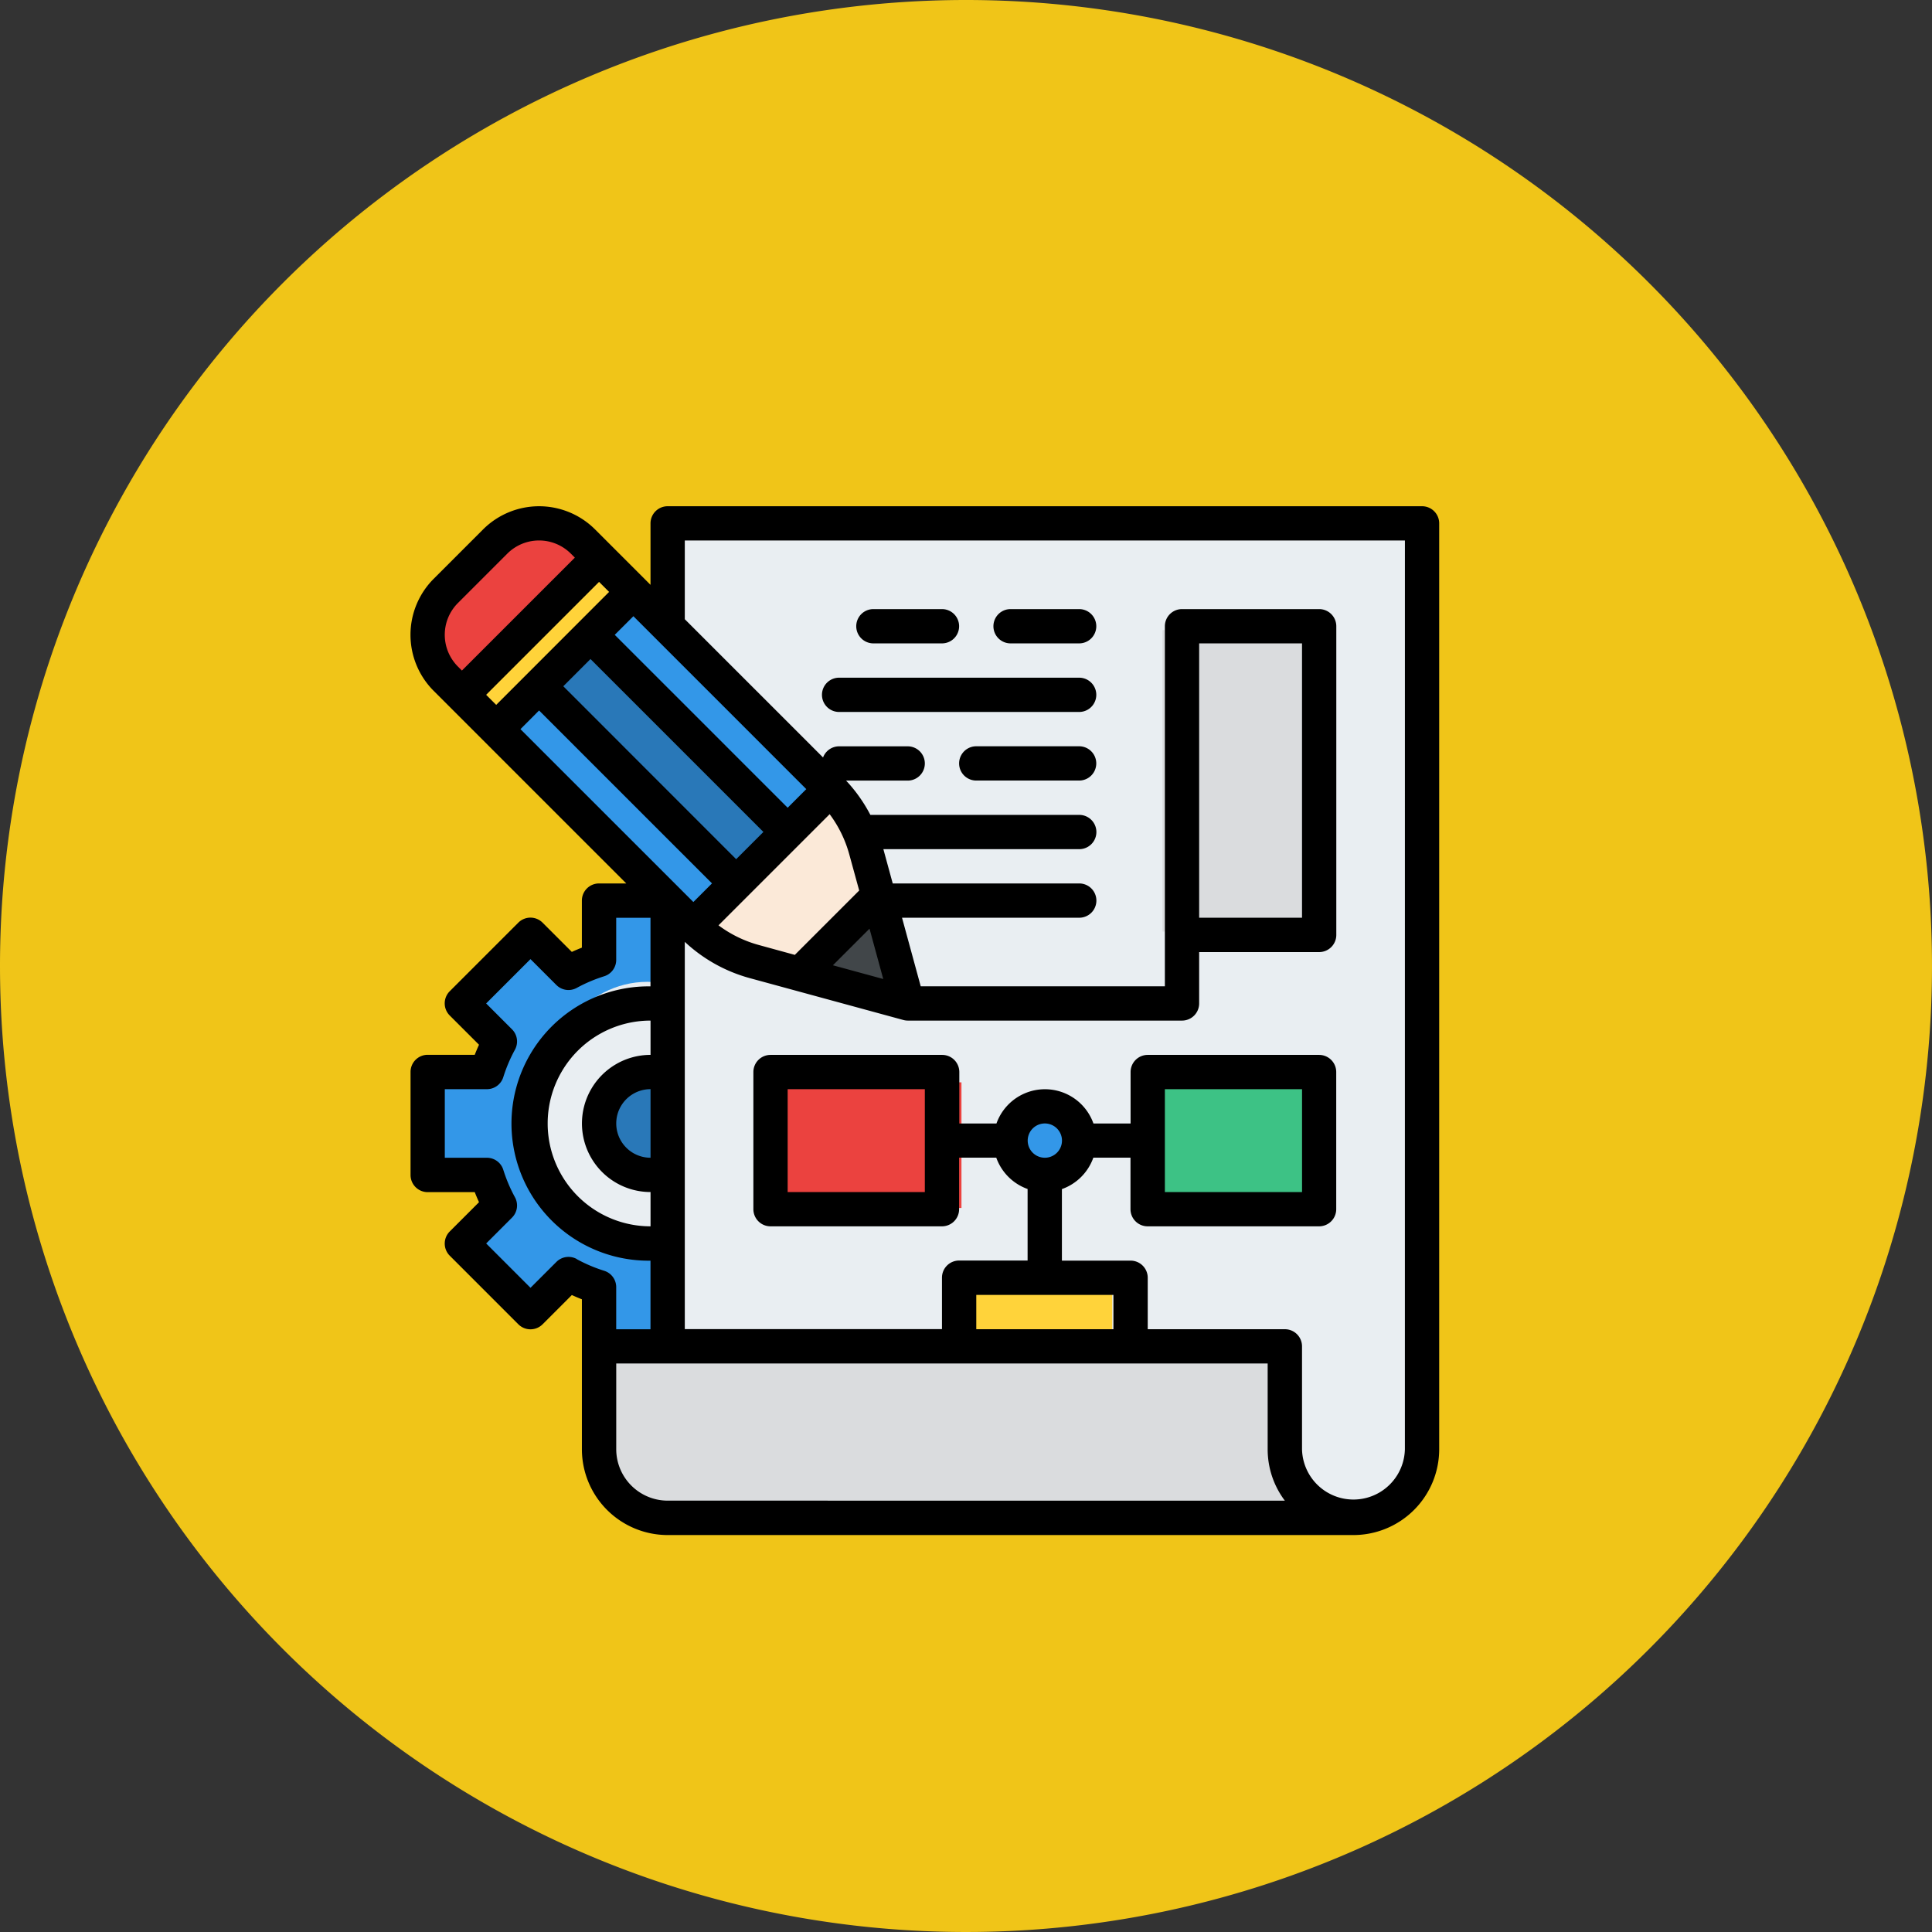 <svg xmlns="http://www.w3.org/2000/svg" width="78" height="78" viewBox="0 0 78 78">
  <rect x="0" y="0" width="78" height="78" fill="#333333" stroke="none"/>
  <g id="Grupo_1105235" data-name="Grupo 1105235" transform="translate(-624.5 -661)">
    <g id="Grupo_1104985" data-name="Grupo 1104985" transform="translate(624.5 661)">
      <g id="Grupo_1095345" data-name="Grupo 1095345" transform="translate(0 0)">
        <path id="Trazado_875520" data-name="Trazado 875520" d="M39,0A39,39,0,1,1,0,39,39,39,0,0,1,39,0Z" fill="#f0c518"/>
      </g>
    </g>
    <g id="strategic-plan_4838786" transform="translate(625.072 665.438)">
      <path id="Trazado_890499" data-name="Trazado 890499" d="M39.6,206.922a6.867,6.867,0,0,0-.524-1.235l1.534-1.534-2.769-2.769-1.534,1.534a6.863,6.863,0,0,0-1.235-.524V200H30.922v2.394a6.863,6.863,0,0,0-1.235.524l-1.534-1.534-2.769,2.769,1.534,1.534a6.867,6.867,0,0,0-.524,1.235H24v4.153h2.394a6.865,6.865,0,0,0,.524,1.235l-1.534,1.534,2.769,2.769,1.534-1.534a6.864,6.864,0,0,0,1.235.524V218h4.153V215.6a6.864,6.864,0,0,0,1.235-.524l1.534,1.534,2.769-2.769-1.534-1.534a6.865,6.865,0,0,0,.524-1.235H42v-4.153Z" transform="translate(-7.308 -168.079)" fill="#3397e8"/>
      <ellipse id="Elipse_11894" data-name="Elipse 11894" cx="4.565" cy="5.579" rx="4.565" ry="5.579" transform="translate(20.999 35.201)" fill="#e9eef2"/>
      <circle id="Elipse_11895" data-name="Elipse 11895" cx="2.029" cy="2.029" r="2.029" transform="translate(24.042 39.259)" fill="#2978b8"/>
      <path id="Trazado_890500" data-name="Trazado 890500" d="M163.688,64.148a2.769,2.769,0,0,0,2.769-2.769V24H136V64.148Z" transform="translate(-109.617 -7.308)" fill="#e9eef2"/>
      <path id="Trazado_890501" data-name="Trazado 890501" d="M41.692,37.186a5.538,5.538,0,0,0-1.427-2.459l-9.994-9.994A2.507,2.507,0,0,0,28.5,24h0a2.507,2.507,0,0,0-1.773.734l-1.993,1.993a2.507,2.507,0,0,0,0,3.545l9.994,9.994a5.538,5.538,0,0,0,2.459,1.427l6.2,1.689Z" transform="translate(-7.308 -7.308)" fill="#fbe9d8"/>
      <path id="Trazado_890502" data-name="Trazado 890502" d="M26.727,24.734l-1.993,1.993A2.507,2.507,0,0,0,24,28.5h0a2.507,2.507,0,0,0,.734,1.772l2.035,2.035,5.538-5.538-2.035-2.035A2.507,2.507,0,0,0,28.5,24h0a2.507,2.507,0,0,0-1.773.734Z" transform="translate(-7.308 -7.308)" fill="#eb423f"/>
      <path id="Trazado_890503" data-name="Trazado 890503" d="M104,408h27.688v4.153a2.769,2.769,0,0,0,2.769,2.769H106.769A2.769,2.769,0,0,1,104,412.153Z" transform="translate(-80.386 -358.082)" fill="#dadcde"/>
      <rect id="Rectángulo_405211" data-name="Rectángulo 405211" width="6.087" height="12.173" transform="translate(46.36 20.999)" fill="#dadcde"/>
      <path id="Trazado_890504" data-name="Trazado 890504" d="M197.72,200.883l4.351,1.187-1.187-4.351Z" transform="translate(-165.997 -165.997)" fill="#414649"/>
      <path id="Trazado_890505" data-name="Trazado 890505" d="M56,61.538,63.959,69.5l0,0L69.5,63.96l0,0L61.538,56Z" transform="translate(-36.539 -36.539)" fill="#3397e8"/>
      <rect id="Rectángulo_405212" data-name="Rectángulo 405212" width="2.937" height="11.747" transform="translate(20.845 22.922) rotate(-45)" fill="#2978b8"/>
      <circle id="Elipse_11896" data-name="Elipse 11896" cx="1.522" cy="1.522" r="1.522" transform="translate(40.273 40.273)" fill="#3397e8"/>
      <rect id="Rectángulo_405213" data-name="Rectángulo 405213" width="8.116" height="5.072" transform="translate(30.129 39.259)" fill="#eb423f"/>
      <rect id="Rectángulo_405214" data-name="Rectángulo 405214" width="6.087" height="5.072" transform="translate(46.36 39.259)" fill="#3dc285"/>
      <rect id="Rectángulo_405215" data-name="Rectángulo 405215" width="6.087" height="2.029" transform="translate(38.245 47.374)" fill="#ffd33a"/>
      <rect id="Rectángulo_405216" data-name="Rectángulo 405216" width="7.831" height="1.958" transform="translate(18.077 23.614) rotate(-45)" fill="#ffd33a"/>
      <path id="Trazado_890506" data-name="Trazado 890506" d="M56.84,16H26.383a.692.692,0,0,0-.692.692v2.482l-2.237-2.237a3.2,3.2,0,0,0-4.524,0l-1.993,1.993a3.2,3.2,0,0,0,0,4.524l7.775,7.775h-1.1a.692.692,0,0,0-.692.692v1.9q-.205.08-.406.172l-1.181-1.181a.692.692,0,0,0-.979,0l-2.769,2.769a.692.692,0,0,0,0,.979l1.182,1.181q-.092.2-.172.406h-1.9a.692.692,0,0,0-.692.692V43a.692.692,0,0,0,.692.692h1.9q.08.205.172.406l-1.181,1.181a.692.692,0,0,0,0,.979l2.769,2.769a.692.692,0,0,0,.979,0l1.181-1.181q.2.092.406.172v6.057a3.465,3.465,0,0,0,3.461,3.461H54.071a3.465,3.465,0,0,0,3.461-3.461V16.692A.692.692,0,0,0,56.84,16ZM31.98,27.421l-.752.752-6.981-6.981L25,20.44Zm3.107,7.666-2.032-.554,1.478-1.478Zm-3.57-.974-1.457-.4a4.854,4.854,0,0,1-1.624-.793l4.487-4.487a4.854,4.854,0,0,1,.793,1.624l.4,1.457Zm-12.462-10.5,4.559-4.559.405.405L19.461,24.02Zm4.213-1.444,6.981,6.981-1.1,1.1L22.17,23.268Zm-5.352-2.262,1.993-1.993a1.814,1.814,0,0,1,2.566,0l.161.161-4.559,4.559-.161-.161a1.814,1.814,0,0,1,0-2.566Zm3.276,4.339,6.981,6.981-.752.752L20.44,25Zm4.5,18.057a1.384,1.384,0,0,1,0-2.769Zm0-4.153a2.769,2.769,0,1,0,0,5.538v1.384a4.153,4.153,0,1,1,0-8.306Zm-2.98,8.241a.692.692,0,0,0-.821.118l-1.045,1.045-1.79-1.79L20.1,44.72a.692.692,0,0,0,.118-.821,6.177,6.177,0,0,1-.471-1.11.692.692,0,0,0-.661-.485h-1.7V39.535h1.7a.692.692,0,0,0,.661-.485,6.177,6.177,0,0,1,.471-1.11.692.692,0,0,0-.118-.821l-1.045-1.045,1.79-1.79,1.045,1.045a.692.692,0,0,0,.821.118,6.183,6.183,0,0,1,1.11-.471.692.692,0,0,0,.485-.661v-1.7h1.384v2.769a5.538,5.538,0,1,0,0,11.075v2.769H24.306v-1.7a.692.692,0,0,0-.485-.661,6.183,6.183,0,0,1-1.11-.471Zm3.672,9.756a2.079,2.079,0,0,1-2.077-2.077V50.61h26.3v3.461a3.443,3.443,0,0,0,.694,2.077ZM40.919,41.611a.692.692,0,1,1,.692.692.692.692,0,0,1-.692-.692Zm3.461,6.23v1.384H38.843V47.841Zm11.767,6.23a2.077,2.077,0,0,1-4.153,0V49.918a.692.692,0,0,0-.692-.692H45.765V47.149a.692.692,0,0,0-.692-.692H42.3V43.569A2.087,2.087,0,0,0,43.569,42.3h1.5V44.38a.692.692,0,0,0,.692.692h6.922a.692.692,0,0,0,.692-.692V38.843a.692.692,0,0,0-.692-.692H45.765a.692.692,0,0,0-.692.692v2.077h-1.5a2.077,2.077,0,0,0-3.915,0h-1.5V38.843a.692.692,0,0,0-.692-.692H30.536a.692.692,0,0,0-.692.692V44.38a.692.692,0,0,0,.692.692h6.922a.692.692,0,0,0,.692-.692V42.3h1.5a2.087,2.087,0,0,0,1.265,1.265v2.888H38.15a.692.692,0,0,0-.692.692v2.077H27.075V33.587A6.242,6.242,0,0,0,29.7,35.052l6.2,1.69a.69.69,0,0,0,.182.024H47.149a.692.692,0,0,0,.692-.692V34h4.845a.692.692,0,0,0,.692-.692V20.845a.692.692,0,0,0-.692-.692H47.149a.692.692,0,0,0-.692.692V35.382H36.6l-.755-2.769H43a.692.692,0,1,0,0-1.384H35.47l-.378-1.384H43a.692.692,0,1,0,0-1.384H34.567a6.239,6.239,0,0,0-.98-1.384h2.487a.692.692,0,0,0,0-1.384H33.305a.692.692,0,0,0-.648.45l-5.582-5.582V17.384H56.148ZM46.457,43.688V39.535h5.538v4.153Zm-9.691-4.153v4.153H31.228V39.535Zm11.075-6.922V21.538h4.153V32.613Z" transform="translate(0 0)"/>
      <path id="Trazado_890507" data-name="Trazado 890507" d="M224.692,65.384h2.769a.692.692,0,1,0,0-1.384h-2.769a.692.692,0,0,0,0,1.384Z" transform="translate(-190.003 -43.847)"/>
      <path id="Trazado_890508" data-name="Trazado 890508" d="M208.692,97.384h9.691a.692.692,0,0,0,0-1.384h-9.691a.692.692,0,0,0,0,1.384Z" transform="translate(-175.387 -73.078)"/>
      <path id="Trazado_890509" data-name="Trazado 890509" d="M288.692,65.384h2.769a.692.692,0,0,0,0-1.384h-2.769a.692.692,0,1,0,0,1.384Z" transform="translate(-248.465 -43.847)"/>
      <path id="Trazado_890510" data-name="Trazado 890510" d="M276.845,128h-4.153a.692.692,0,1,0,0,1.384h4.153a.692.692,0,0,0,0-1.384Z" transform="translate(-233.85 -102.309)"/>
    </g>
  </g>
</svg>
